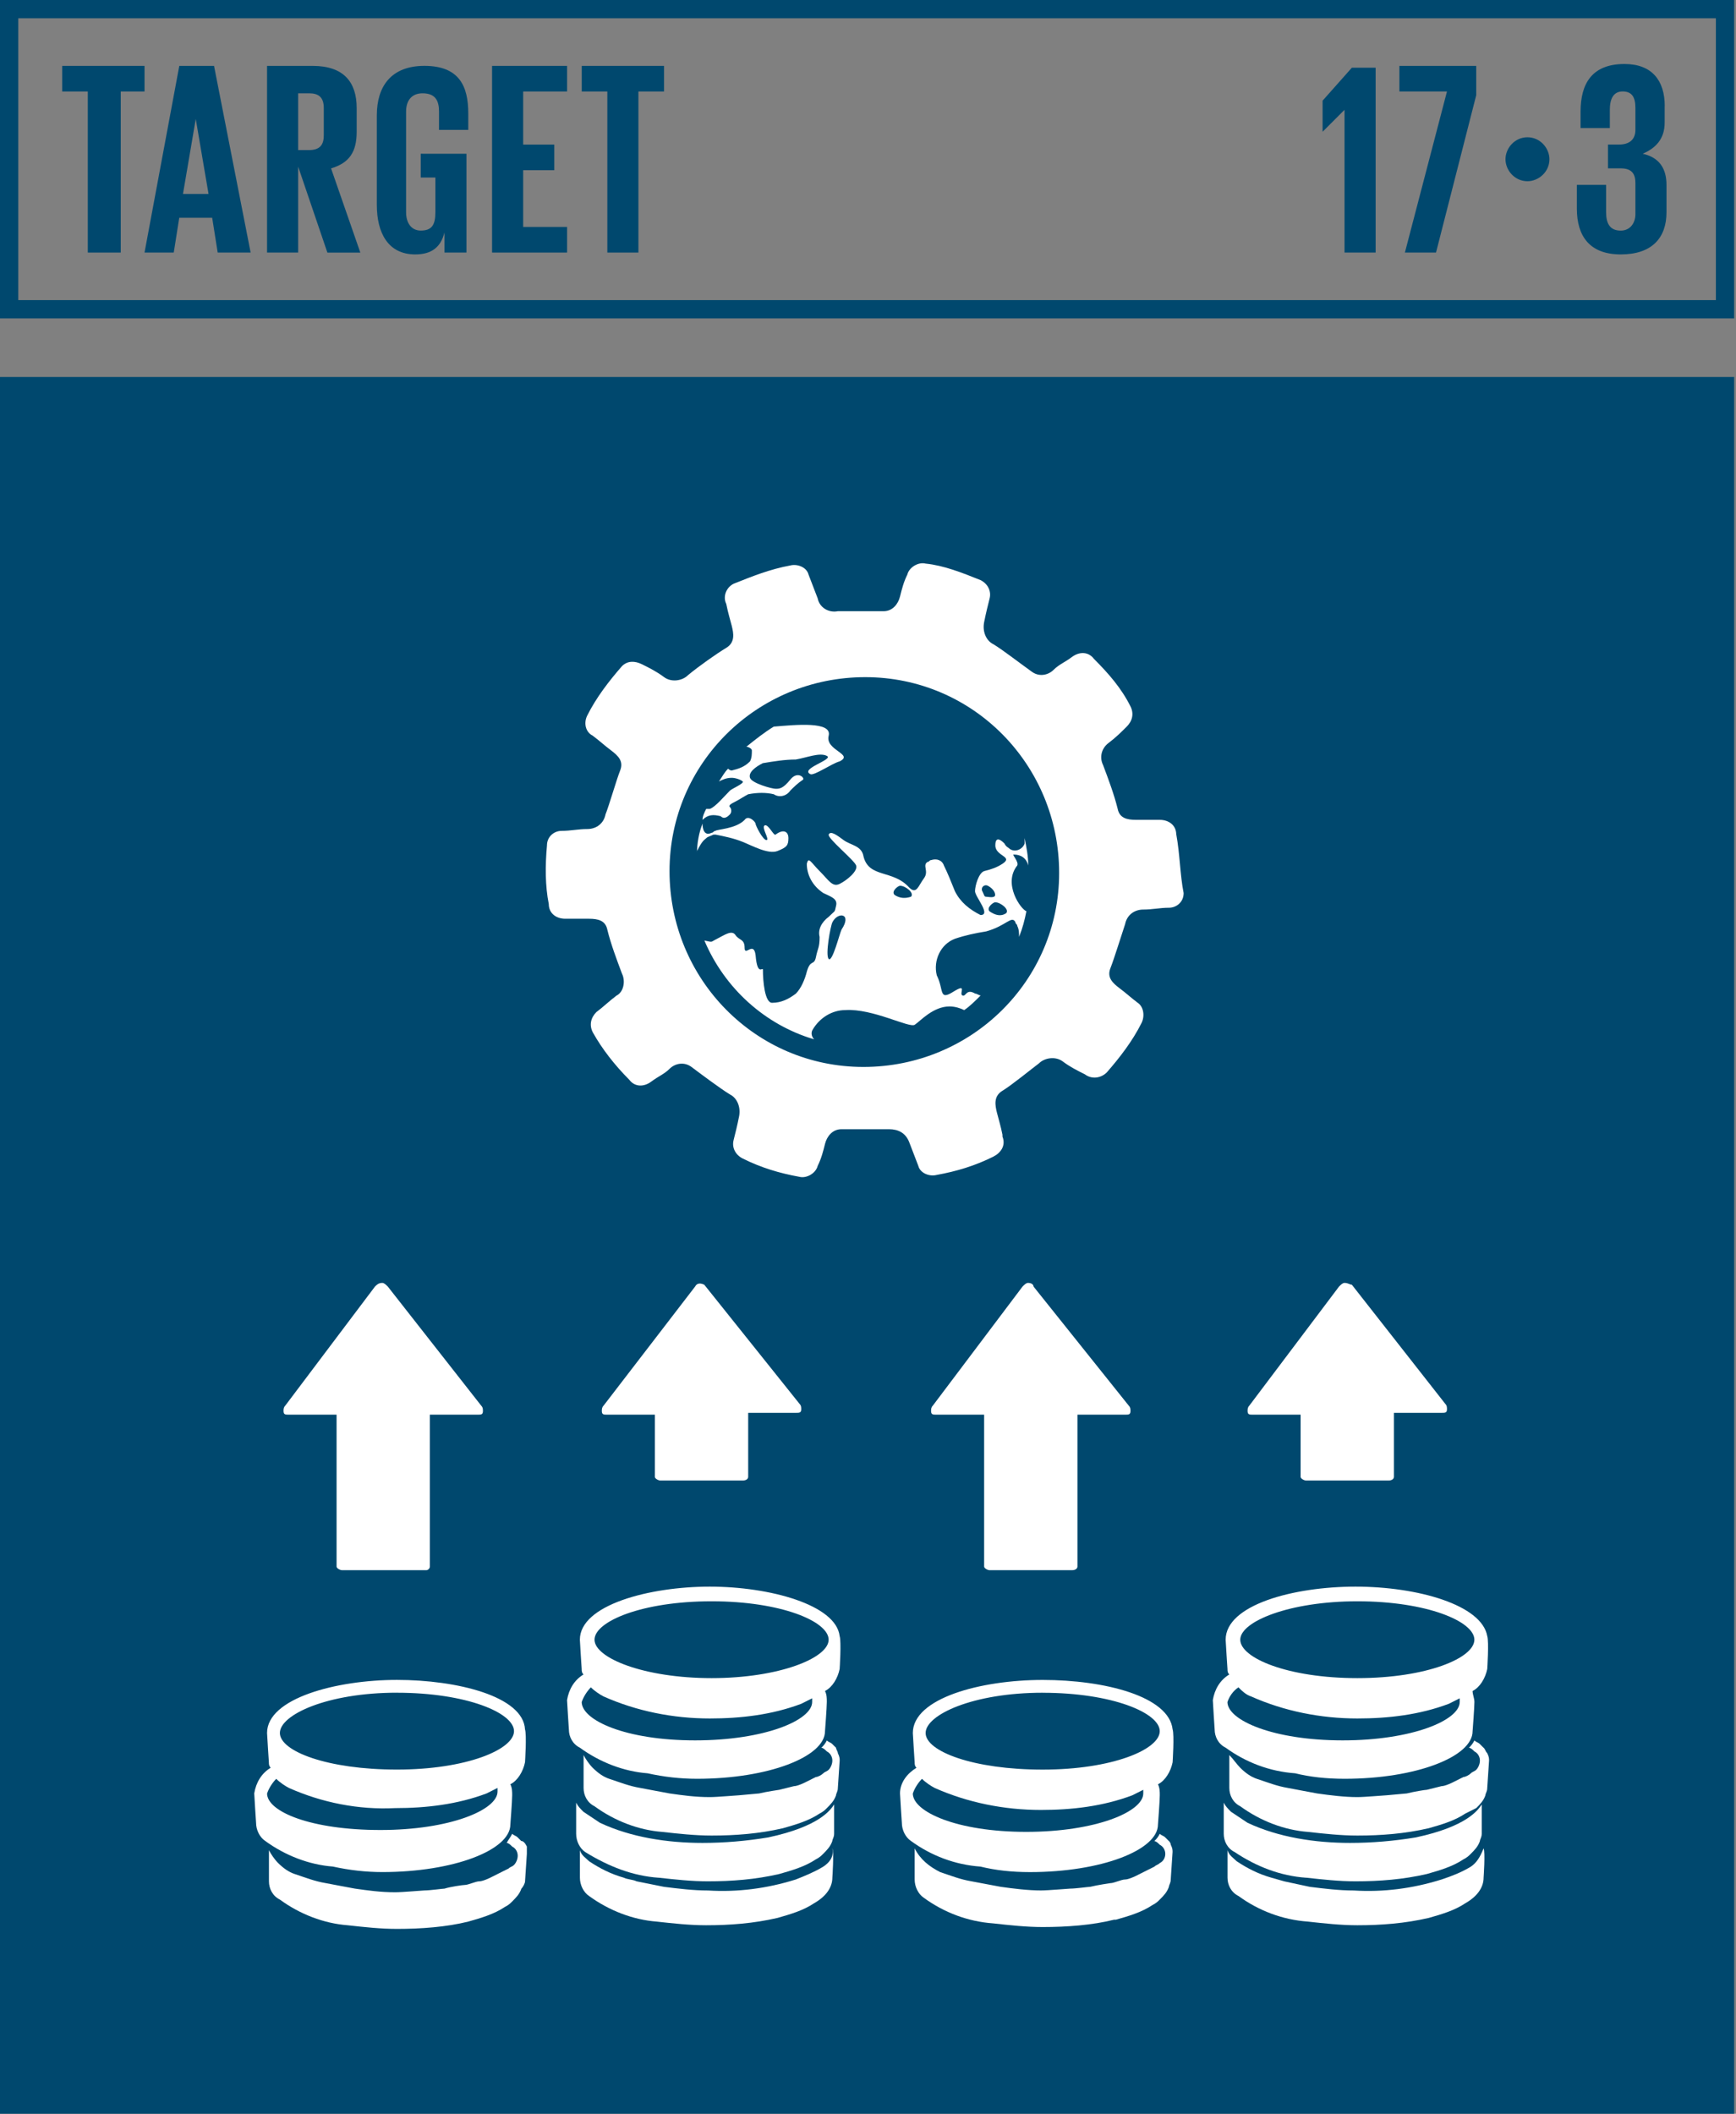 <?xml version="1.0" encoding="UTF-8"?><svg id="Capa_1" xmlns="http://www.w3.org/2000/svg" viewBox="0 0 467 568.37"><rect x="0" y="0" width="467" height="568.37" fill="#808080" stroke="none"/><defs><style>.cls-1{fill:#00486e;}.cls-2{fill:#fff;}</style></defs><path class="cls-1" d="M4.92,80.7H461.59V4.92H4.92V80.7Zm462.08,4.92H0V0H466.51V85.62h.49Z"/><polygon class="cls-1" points="16.73 17.72 38.88 17.72 38.88 24.6 32.48 24.6 32.48 67.91 23.62 67.91 23.62 24.6 16.73 24.6 16.73 17.72"/><path class="cls-1" d="M49.21,52.16h6.89l-3.44-20.18-3.44,20.18Zm-10.33,15.75l9.35-50.19h9.35l9.84,50.19h-8.86l-1.48-9.35h-8.86l-1.48,9.35h-7.87Z"/><path class="cls-1" d="M80.21,24.6v15.75h2.95c2.95,0,3.94-1.48,3.94-3.94v-7.38c0-2.95-1.48-3.94-3.94-3.94h-2.95v-.49Zm0,20.18v23.13h-8.37V17.72h12.3c8.37,0,11.81,4.43,11.81,11.32v6.4c0,5.41-1.97,8.37-6.89,9.84l7.87,22.64h-8.86l-7.87-23.13Z"/><path class="cls-1" d="M113.67,41.34h11.81v26.57h-5.91v-5.41c-.98,3.94-3.44,5.91-7.87,5.91-7.38,0-10.33-5.91-10.33-13.29V31c0-7.87,3.94-13.29,12.79-13.29,9.35,0,11.81,5.41,11.81,12.79v4.43h-7.87v-4.92c0-2.95-.98-4.92-4.43-4.92-2.95,0-4.43,1.97-4.43,4.92v27.07c0,2.95,1.48,4.92,3.94,4.92,2.95,0,3.94-1.48,3.94-4.92v-9.35h-3.94v-6.4h.49Z"/><polygon class="cls-1" points="132.37 17.72 152.55 17.72 152.55 24.6 140.74 24.6 140.74 38.88 149.11 38.88 149.11 45.77 140.74 45.77 140.74 61.02 152.55 61.02 152.55 67.91 132.37 67.91 132.37 17.72"/><polygon class="cls-1" points="156.49 17.72 178.63 17.72 178.63 24.6 171.74 24.6 171.74 67.91 163.38 67.91 163.38 24.6 156.49 24.6 156.49 17.72"/><polygon class="cls-1" points="370.06 17.72 370.06 67.91 361.69 67.91 361.69 29.53 355.79 35.43 355.79 27.07 363.66 18.21 370.06 18.21 370.06 17.72"/><polygon class="cls-1" points="376.45 17.72 397.12 17.72 397.12 25.59 386.3 67.91 377.93 67.91 389.25 24.6 376.45 24.6 376.45 17.72"/><path class="cls-1" d="M410.9,36.91c3.44,0,5.91,2.95,5.91,5.91,0,3.44-2.95,5.91-5.91,5.91-3.44,0-5.91-2.95-5.91-5.91s2.46-5.91,5.91-5.91"/><path class="cls-1" d="M447.81,28.54v4.43c0,4.43-2.46,6.89-5.91,8.37,4.43,.98,6.4,3.94,6.4,8.37v7.38c0,6.89-3.94,11.32-12.3,11.32s-11.81-4.92-11.81-12.3v-6.4h7.87v7.38c0,2.95,.98,4.92,3.94,4.92,2.46,0,3.94-1.97,3.94-4.43v-8.37c0-2.46-.98-3.94-3.94-3.94h-3.44v-6.4h2.95c2.95,0,4.43-1.48,4.43-3.94v-5.91c0-2.95-.98-4.43-3.44-4.43s-3.44,1.97-3.44,4.92v4.92h-7.87v-4.43c0-7.38,2.95-12.79,11.81-12.79,7.38,0,10.83,4.43,10.83,11.32"/><g><rect class="cls-1" x="0" y="101.37" width="466.51" height="467"/><path class="cls-2" d="M232.27,286.89c-29.03,0-52.16-23.62-52.16-52.65s23.62-52.16,52.65-52.16,52.16,23.62,52.16,52.65-23.62,52.16-52.65,52.16m84.15-62.5c0-2.46-1.97-3.94-4.43-3.94h-6.4c-2.46,0-4.43-.49-4.92-2.95-.98-3.94-2.46-7.87-3.94-11.81-.98-1.97-.49-4.43,1.48-5.91,1.97-1.48,3.44-2.95,4.92-4.43,1.48-1.48,1.97-3.44,.98-5.41-2.46-4.92-5.91-8.86-9.84-12.79-1.48-1.97-3.94-1.97-5.91-.49-1.97,1.48-3.44,1.97-4.92,3.44-1.48,1.48-3.94,1.97-5.91,.49-3.44-2.46-7.87-5.91-10.33-7.38-1.97-.98-2.95-3.44-2.46-5.91,.49-2.46,.98-4.43,1.48-6.4,.49-1.97-.49-3.94-2.46-4.92-4.92-1.97-9.84-3.94-14.76-4.43-1.97-.49-4.43,.98-4.92,2.95-.98,1.97-1.48,3.94-1.97,5.91-.49,1.97-1.97,3.94-4.43,3.94h-12.3c-2.46,.49-4.92-.98-5.41-3.44-.98-2.46-1.48-3.94-2.46-6.4-.49-1.97-2.95-2.95-4.92-2.46-5.41,.98-10.33,2.95-15.25,4.92-1.97,.98-2.95,3.44-1.97,5.41,.49,2.46,.98,3.94,1.48,5.91,.49,1.97,.98,4.43-1.48,5.91-2.46,1.48-7.38,4.92-10.33,7.38-1.48,1.48-4.43,1.97-6.4,.49-1.97-1.48-3.94-2.46-5.91-3.44-1.97-.98-3.94-.98-5.41,.49-3.44,3.94-6.89,8.37-9.35,13.29-.98,1.97-.49,4.43,1.48,5.41,1.97,1.48,2.95,2.46,4.92,3.94,1.97,1.48,3.44,2.95,2.46,5.41-.98,2.46-2.95,9.35-3.94,11.81-.49,2.46-2.46,3.94-4.92,3.94s-4.43,.49-6.89,.49c-1.97,0-3.94,1.48-3.94,3.94-.49,5.41-.49,10.83,.49,15.75,0,2.46,1.97,3.94,4.43,3.94h6.4c2.46,0,4.43,.49,4.92,2.95,.98,3.94,2.46,7.87,3.94,11.81,.98,1.97,.49,4.92-1.48,5.91-1.97,1.48-3.44,2.95-5.41,4.43-1.48,1.48-1.97,3.44-.98,5.41,2.46,4.43,5.91,8.86,9.84,12.79,1.48,1.97,3.94,1.97,5.91,.49,1.97-1.48,3.44-1.97,4.92-3.44,1.48-1.48,3.94-1.97,5.91-.49,1.97,1.48,7.87,5.91,10.33,7.38,1.97,.98,2.95,3.44,2.46,5.91-.49,2.46-.98,4.43-1.48,6.4-.49,1.97,.49,3.94,2.46,4.92,4.92,2.46,9.84,3.94,15.25,4.92,1.97,.49,4.43-.98,4.92-2.95,.98-1.97,1.48-3.94,1.97-5.91,.49-1.97,1.97-3.94,4.43-3.94h12.79c2.46,0,4.43,.98,5.41,3.44,.98,2.46,1.48,3.94,2.46,6.4,.49,1.97,2.95,2.95,4.92,2.46,5.41-.98,10.33-2.46,15.26-4.92,1.97-.98,3.44-2.95,2.46-5.41v-.49c-.49-2.46-.98-3.94-1.48-5.91-.49-1.97-.98-4.43,1.48-5.91,2.46-1.48,7.87-5.91,9.84-7.38,1.48-1.48,4.43-1.97,6.4-.49,1.97,1.48,3.94,2.46,5.91,3.44,1.97,1.48,4.43,.98,5.91-.49,3.44-3.94,6.89-8.37,9.35-13.29,.98-1.97,.49-4.43-.98-5.41-1.97-1.48-2.95-2.46-4.92-3.94-1.97-1.48-3.44-2.95-2.46-5.41,.98-2.46,2.95-8.86,3.94-11.81,.49-2.46,2.46-3.94,4.92-3.94s4.43-.49,6.89-.49c1.97,0,3.94-1.48,3.94-3.94-.98-4.92-.98-10.33-1.97-15.75"/><path class="cls-2" d="M193.89,219.48c.98,.98,1.97,0,2.46-.49,.49-.49,.49-1.48,0-1.97s.49-.98,1.48-1.48c.98-.49,2.46-1.48,3.44-1.97,2.46-.49,4.92-.49,6.89,0,1.48,.98,3.44,.49,4.43-.98,.98-.98,1.97-1.97,3.44-2.95,.49-.49-1.48-2.46-3.44,0-1.97,2.46-2.95,2.46-3.94,2.46s-6.4-1.48-6.89-2.95c-.49-1.48,1.48-2.95,3.44-3.94,2.95-.49,5.91-.98,8.86-.98,2.95-.49,6.4-1.97,8.37-.98,1.97,.98-7.38,3.44-4.43,4.92,.98,.49,5.91-2.95,7.87-3.44,3.94-1.97-3.94-2.95-2.95-6.89,.98-3.94-8.86-2.95-14.76-2.46-2.46,1.48-4.92,3.44-7.38,5.41,.49,0,1.48,.49,1.48,.98,0,.98,0,1.97-.49,2.95-1.48,1.48-2.95,1.97-4.92,2.46q-.49,0-.98-.49c-.98,.98-1.48,1.97-2.46,3.44,.98-.49,1.97-.98,3.44-.98,.98,0,2.46,.49,2.95,.98s-2.95,1.97-3.44,2.46c-1.48,1.48-3.94,4.43-5.41,4.92h-.98c-.49,.98-.98,1.97-.98,2.95,1.48-1.48,2.95-1.48,4.92-.98"/><path class="cls-2" d="M270.65,245.56c-1.48,.98-2.95,.49-4.43-.49-.98-.98,.98-2.46,1.48-2.46,1.48,0,3.94,1.97,2.95,2.95m-6.4-5.91c-.49-.98,.49-1.97,1.48-1.48,.98,.49,1.97,1.48,1.97,2.46s-1.97,.49-2.46,.49-.49-.49-.98-1.48m-19.19,1.48c-1.48,.49-2.95,.49-4.43-.49-.98-.98,.98-2.46,1.48-2.46,1.48,0,3.94,1.97,2.95,2.95m-18.7,8.86c-.49,.98-2.46,8.86-3.44,7.87-.98-.98,.49-8.86,.98-9.84,1.48-2.95,5.41-2.46,2.46,1.97m43.3-17.72c-1.48,.98-2.95,1.48-4.92,1.97-1.48,.49-2.46,3.94-2.46,5.41s4.43,6.4,1.48,6.4c-2.95-1.48-5.41-3.44-6.89-6.4-.98-2.46-1.97-4.92-2.95-6.89-.49-1.48-1.97-1.97-3.44-1.48-.49,0-.49,.49-.98,.49-1.48,.98,.49,2.46-.98,4.43-1.48,1.97-1.97,4.43-3.94,2.46-4.43-4.92-10.83-2.46-12.3-8.37-.49-2.95-3.44-2.95-5.41-4.43-1.97-1.48-3.44-2.46-3.94-1.48-.49,.98,6.89,6.89,7.38,8.37,.49,1.48-2.46,3.94-4.43,4.92-1.97,.98-2.95-.98-5.41-3.44-2.46-2.46-2.95-3.94-3.44-1.97,0,2.95,1.48,5.91,4.43,7.87,1.97,.98,3.94,1.48,3.44,3.44-.49,1.97,0,.98-1.97,2.95-1.97,1.48-2.95,3.44-2.46,5.41,0,2.95-.49,2.95-.98,5.41-.49,2.46-1.48,.49-2.46,3.94-.49,1.97-1.48,4.43-2.95,5.91-1.97,1.48-3.94,2.46-6.4,2.46-1.97,0-2.46-5.91-2.46-8.86,0-.98-1.48,1.97-1.97-3.94-.49-3.94-2.95,.49-2.95-1.97s-1.48-1.97-2.46-3.44c-.98-1.48-2.95,0-4.92,.98-1.97,.98-.98,.98-3.44,.49,5.41,12.79,16.24,22.64,29.53,26.57-.49-.49-.98-1.48-.49-2.46,1.97-3.44,5.41-5.41,8.86-5.41,7.38-.49,17.22,4.92,18.7,3.94,1.48-.98,4.92-4.92,9.35-4.92,1.48,0,2.95,.49,3.94,.98,1.48-.98,2.95-2.46,4.43-3.94-.49,0-.98-.49-1.48-.49-2.46-1.48-2.46,.98-3.44,.49-.98-.49,1.48-3.44-2.46-.98-3.94,2.46-2.46-.49-4.43-4.43-.98-3.94,.98-8.37,4.92-9.84,2.95-.98,5.41-1.48,8.37-1.97,5.41-1.48,6.89-4.43,7.87-2.46,0,.49,.49,.49,.49,.98,.49,.98,.49,1.97,.49,2.95,.98-2.46,1.48-4.43,1.97-6.89-1.48-.49-6.4-7.38-2.46-12.3,.49-.98-1.48-2.95-.98-2.95,1.97,0,3.44,.98,3.94,2.95,0-2.46-.49-4.92-.98-7.38v1.48c-.49,1.48-2.46,2.46-3.94,1.48-.49-.49-.98-.49-1.48-1.48-.49-.49-2.46-2.46-2.46,.49s4.92,2.95,1.97,4.92"/><path class="cls-2" d="M192.41,224.4c2.46,.49,4.92,.98,7.38,1.97,2.46,.98,6.89,3.44,9.35,2.46,2.46-.98,2.95-1.48,2.95-3.44s-1.48-2.46-3.44-.98c-.49,.49-1.97-2.95-2.95-2.46-.98,.49,1.48,3.94,.49,3.94s-2.95-3.94-2.95-4.43-1.97-2.46-2.95-.98c-2.46,2.46-7.38,2.46-7.87,2.95-.49,0-.49,.49-.98,.49-1.97,.98-2.46-.98-2.46-2.46-.98,2.46-1.48,5.41-1.48,7.87v-.49c1.48-2.95,1.97-2.95,2.46-3.44s.98-.49,1.97-.98h.49Z"/><path class="cls-2" d="M221.44,501.94c-2.46,1.48-4.92,2.46-7.38,3.44-7.87,2.46-15.75,3.44-23.62,2.95-3.94,0-7.87-.49-11.81-.98-2.46-.49-4.92-.98-7.38-1.48-.98-.49-2.46-.49-3.44-.98-3.44-.98-6.4-2.46-9.35-4.43-.98-.98-1.97-1.48-2.46-2.95v7.38c0,1.97,.98,3.94,2.46,4.92,5.41,3.94,11.81,6.4,18.21,6.89,4.43,.49,8.86,.98,13.29,.98,6.4,0,12.79-.49,19.19-1.97,3.44-.98,6.89-1.97,9.84-3.94,3.44-1.97,4.92-4.43,4.92-6.89,0,0,.49-6.89,0-7.87,.49,2.46-.98,3.94-2.46,4.92"/><path class="cls-2" d="M156.49,457.65c.49-1.48,1.48-2.95,2.46-3.94,.98,.98,2.46,1.97,3.44,2.46,8.86,3.94,18.7,5.91,28.54,5.91,8.37,0,16.73-.98,24.6-3.94,.98-.49,1.97-.98,2.95-1.48v.98c0,4.92-12.79,10.33-31.49,10.33s-30.51-5.41-30.51-10.33m34.94-27.07c18.7,0,31.49,5.41,31.49,10.33s-13.29,10.33-31.49,10.33-31.49-5.41-31.49-10.33,12.79-10.33,31.49-10.33m-3.94,47.73c19.19,0,34.45-5.91,34.45-12.79,0,0,.49-6.4,.49-7.87,0-.98,0-1.97-.49-2.95,1.97-.98,3.44-3.44,3.94-5.91,0,0,.49-7.38,0-8.86-.98-8.37-18.7-13.29-34.94-13.29s-34.94,4.92-34.94,14.27c0,.49,.49,7.87,.49,7.87,0,.49,0,.98,.49,1.48-2.46,1.48-3.94,3.94-4.43,6.89,0,.49,.49,7.87,.49,7.87,0,1.97,.98,3.94,2.95,4.92,5.41,3.94,11.81,6.4,18.21,6.89,4.43,.98,8.86,1.48,13.29,1.48"/><path class="cls-2" d="M177.15,504.89c4.43,.49,8.86,.98,13.29,.98,6.4,0,12.79-.49,19.19-1.97,3.44-.98,6.89-1.97,9.84-3.94,.98-.49,1.48-.98,1.97-1.48,.98-.98,1.97-1.97,2.46-3.44,0-.49,.49-.98,.49-1.97v-7.87c-.98,1.48-3.94,5.91-17.72,8.86-5.91,.98-11.81,1.48-17.72,1.48-9.35,0-19.19-1.48-27.56-5.41-1.48-.98-2.95-1.97-4.43-2.95-.98-.98-1.48-1.48-1.97-2.46v8.37c0,1.97,.98,3.94,2.46,4.92,6.4,3.94,12.79,6.4,19.68,6.89"/><path class="cls-2" d="M224.89,469.95q-.49-.49-.98-.98c-.49-.49-.98-.49-1.48-.98-.49,.98-.98,1.48-1.48,1.97,.49,0,.98,.49,1.48,.98,.98,.49,1.48,1.48,1.48,2.46s-.49,1.97-.98,2.46-.98,.49-1.48,.98-1.48,.98-1.97,.98c0,0-1.97,.98-2.95,1.48,0,0-1.97,.98-2.95,.98l-3.94,.98s-3.44,.49-5.41,.98l-5.41,.49c-.49,0-5.91,.49-7.87,.49-3.94,0-7.38-.49-10.83-.98-2.46-.49-5.41-.98-7.87-1.48-2.95-.49-5.41-1.48-8.37-2.46-1.48-.49-2.95-1.48-4.43-2.95-.98-.98-1.97-2.46-2.46-3.44v8.86c0,1.97,.98,3.94,2.95,4.92,5.41,3.94,11.81,6.4,18.21,6.89,4.43,.49,8.86,.98,13.29,.98,6.4,0,12.79-.49,19.19-1.97,3.44-.98,6.89-1.97,9.84-3.94,.98-.49,1.48-.98,1.97-1.48,.98-.98,1.97-1.97,2.46-3.44,0-.49,.49-.98,.49-1.97l.49-7.38c0-.49,0-.98-.49-1.97,0-.49-.49-.98-.49-1.48"/><path class="cls-2" d="M71.85,482.25c.49-1.48,1.48-2.95,2.46-3.94,.98,.98,2.46,1.97,3.44,2.46,8.86,3.94,18.7,5.91,28.54,5.41,8.37,0,16.73-.98,24.6-3.94,.98-.49,1.97-.98,2.95-1.48v.98c0,4.92-12.79,10.33-31.49,10.33s-30.51-4.92-30.51-9.84m34.94-27.07c18.7,0,31.49,5.41,31.49,10.33s-12.79,10.33-31.49,10.33-31.49-4.92-31.49-9.84,12.79-10.83,31.49-10.83m-3.94,48.23c19.19,0,34.45-5.91,34.45-12.79,0,0,.49-6.4,.49-7.87,0-.98,0-1.97-.49-2.95,1.97-.98,3.44-3.44,3.94-5.91,0,0,.49-7.38,0-8.86-.49-8.86-18.21-13.29-34.45-13.29s-34.94,4.92-34.94,14.27c0,.49,.49,7.87,.49,7.87,0,.49,0,.98,.49,1.48-2.46,1.48-3.94,3.94-4.43,6.89,0,.49,.49,7.87,.49,7.87,0,1.97,.98,3.94,2.46,4.92,5.41,3.94,11.81,6.4,18.21,6.89,4.43,.98,8.86,1.48,13.29,1.48"/><path class="cls-2" d="M140.25,495.05q-.49-.49-.98-.98c-.49-.49-.98-.49-1.48-.98-.49,.98-.98,1.48-1.48,2.46,.49,0,.98,.49,1.48,.98,.98,.49,1.48,1.48,1.48,2.46s-.49,1.97-.98,2.46-.98,.49-1.48,.98l-1.97,.98-2.95,1.48s-1.97,.98-2.95,.98-2.95,.98-3.94,.98c-.49,0-3.94,.49-5.41,.98-.49,0-3.94,.49-5.41,.49-.49,0-5.91,.49-7.87,.49-3.94,0-7.38-.49-10.83-.98-2.46-.49-5.41-.98-7.87-1.48-2.95-.49-5.41-1.48-8.37-2.46-1.48-.49-2.95-1.48-4.43-2.95-.98-.98-1.97-2.46-2.46-3.44v8.37c0,1.97,.98,3.94,2.95,4.92,5.41,3.94,11.81,6.4,18.21,6.89,4.43,.49,8.86,.98,13.29,.98,6.4,0,13.29-.49,19.19-1.97,3.44-.98,6.89-1.97,9.84-3.94,.98-.49,1.48-.98,1.97-1.48,.98-.98,1.97-1.97,2.46-3.44,.49-.49,.98-1.48,.98-1.97l.49-7.38v-1.97c-.49-.98-.98-1.48-1.48-1.48"/><path class="cls-2" d="M104.32,345.94l25.1,31.99c.49,.49,.49,.98,.49,1.48,0,.98-.49,.98-1.48,.98h-12.79v40.84c0,.49-.49,.98-.98,.98h-22.64c-.49,0-1.48-.49-1.48-.98v-40.84h-12.79c-.98,0-1.48,0-1.48-.98,0-.49,0-.98,.49-1.48l24.11-31.99c.49-.49,.98-.98,1.97-.98,.49,0,.98,.49,1.48,.98"/><path class="cls-2" d="M189.46,345.45l25.59,31.99c.49,.49,.49,.98,.49,1.48,0,.98-.49,.98-1.48,.98h-12.79v17.22c0,.49-.49,.98-1.48,.98h-22.14c-.49,0-1.48-.49-1.48-.98v-16.73h-12.79c-.98,0-1.48,0-1.48-.98,0-.49,0-.98,.49-1.48l24.6-31.99c.49-.98,1.48-.98,2.46-.49"/><path class="cls-2" d="M395.65,501.94c-2.46,1.48-4.92,2.46-7.87,3.44-7.87,2.46-15.75,3.44-23.62,2.95-3.94,0-7.87-.49-11.81-.98-2.46-.49-4.43-.98-6.89-1.48l-3.44-.98c-3.44-.98-6.4-2.46-9.35-4.43-.98-.98-1.97-1.48-2.46-2.95v7.38c0,1.97,.98,3.94,2.95,4.92,5.41,3.94,11.81,6.4,18.7,6.89,4.43,.49,8.86,.98,13.29,.98,6.4,0,12.79-.49,19.19-1.97,3.44-.98,6.89-1.97,9.84-3.94,3.44-1.97,4.92-4.43,4.92-6.89,0,0,.49-6.89,0-7.87-.98,2.46-1.97,3.94-3.44,4.92"/><path class="cls-2" d="M330.2,457.65c.49-1.48,1.48-2.95,2.95-3.94,.98,.98,1.97,1.97,3.44,2.46,8.86,3.94,18.7,5.91,28.54,5.91,8.37,0,16.73-.98,24.6-3.94,.98-.49,1.97-.98,2.95-1.48v.98c0,4.92-12.79,10.33-31.49,10.33s-31-5.41-31-10.33m34.94-27.07c18.7,0,31.49,5.41,31.49,10.33s-12.79,10.33-31.49,10.33-31.49-5.41-31.49-10.33,13.29-10.33,31.49-10.33m-3.44,47.73c19.19,0,34.45-5.91,34.45-12.79,0,0,.49-6.4,.49-7.87,0-.98-.49-1.97-.49-2.95,1.97-.98,3.44-3.44,3.94-5.91,0,0,.49-7.38,0-8.86-1.48-8.37-18.7-13.29-35.43-13.29s-34.94,4.92-34.94,14.27c0,.49,.49,7.87,.49,7.87,0,.49,0,.98,.49,1.48-2.46,1.48-3.94,3.94-4.43,6.89,0,.49,.49,7.87,.49,7.87,0,1.97,.98,3.94,2.95,4.92,5.41,3.94,11.81,6.4,18.7,6.89,3.94,.98,8.37,1.48,13.29,1.48"/><path class="cls-2" d="M351.36,504.89c4.43,.49,8.86,.98,13.29,.98,6.4,0,12.79-.49,19.19-1.97,3.44-.98,6.89-1.97,9.84-3.94,.98-.49,1.48-.98,1.97-1.48,.98-.98,1.97-1.97,2.46-3.44,0-.49,.49-.98,.49-1.97v-7.87c-.98,1.48-3.94,5.91-17.72,8.86-5.91,.98-11.81,1.48-17.72,1.48-9.35,0-19.19-1.48-27.56-5.41-1.48-.98-2.95-1.97-4.43-2.95-.98-.98-1.48-1.48-1.97-2.46v8.37c0,1.97,.98,3.94,2.95,4.92,5.91,3.94,12.3,6.4,19.19,6.89"/><path class="cls-2" d="M399.09,469.95q-.49-.49-.98-.98c-.49-.49-.98-.49-1.48-.98-.49,.98-.98,1.48-1.48,1.97,.49,0,.98,.49,1.48,.98,.98,.49,1.48,1.48,1.48,2.46s-.49,1.97-.98,2.46c-.49,.49-.98,.49-1.48,.98-.49,.49-1.48,.98-1.97,.98l-2.95,1.48s-1.97,.98-2.95,.98l-3.94,.98c-.49,0-3.44,.49-5.41,.98l-5.41,.49c-.49,0-5.91,.49-7.87,.49-3.44,0-7.38-.49-10.83-.98-2.46-.49-5.41-.98-7.87-1.48-2.95-.49-5.41-1.48-8.37-2.46-1.48-.49-2.95-1.48-4.43-2.95-.98-.98-1.97-2.46-2.95-3.44v8.86c0,1.97,.98,3.94,2.95,4.92,5.41,3.94,11.81,6.4,18.21,6.89,4.43,.49,8.86,.98,13.29,.98,6.4,0,12.79-.49,19.19-1.97,3.44-.98,6.89-1.97,9.84-3.94,.98-.49,1.97-.98,2.95-1.48,.98-.98,1.97-1.97,2.46-3.44,0-.49,.49-.98,.49-1.97l.49-7.38c0-.49,0-.98-.49-1.97-.49-.49-.49-.98-.98-1.48"/><path class="cls-2" d="M245.56,482.25c.49-1.48,1.48-2.95,2.46-3.94,.98,.98,2.46,1.97,3.44,2.46,8.86,3.94,18.7,5.91,28.54,5.91,8.37,0,16.73-.98,24.6-3.94l2.95-1.48v.98c0,4.92-12.79,10.33-31.49,10.33s-30.51-5.41-30.51-10.33m34.94-27.07c18.7,0,31.49,5.41,31.49,10.33s-12.79,10.33-31.49,10.33-31.49-4.92-31.49-9.84,12.79-10.83,31.49-10.83m-3.44,48.23c19.19,0,34.45-5.91,34.45-12.79,0,0,.49-6.4,.49-7.87,0-.98,0-1.97-.49-2.95,1.97-.98,3.44-3.44,3.94-5.91,0,0,.49-7.38,0-8.86-.98-8.86-18.21-13.29-34.94-13.29s-34.94,4.92-34.94,14.27c0,.49,.49,7.87,.49,7.87,0,.49,0,.98,.49,1.48-2.46,1.48-4.43,3.94-4.43,6.89,0,.49,.49,7.87,.49,7.87,0,1.97,.98,3.94,2.46,4.92,5.41,3.94,11.81,6.4,18.7,6.89,3.94,.98,8.37,1.48,13.29,1.48"/><path class="cls-2" d="M314.45,495.05l-.98-.98c-.49-.49-.98-.49-1.48-.98-.49,.98-.98,1.48-1.48,1.97,.49,0,.98,.49,1.48,.98,.98,.49,1.48,1.48,1.48,2.46s-.49,1.97-1.48,2.46c-.49,.49-.98,.49-1.48,.98l-1.97,.98-2.95,1.48s-1.97,.98-2.95,.98-2.95,.98-3.94,.98c0,0-3.44,.49-5.41,.98-.49,0-3.94,.49-5.41,.49-.49,0-5.91,.49-7.87,.49-3.44,0-7.38-.49-10.83-.98-2.46-.49-5.41-.98-7.87-1.48-2.95-.49-5.41-1.48-8.37-2.46-2.95-1.48-5.41-3.44-6.89-6.4v8.37c0,1.97,.98,3.94,2.46,4.92,5.41,3.94,11.81,6.4,18.7,6.89,4.43,.49,8.86,.98,13.29,.98,6.4,0,13.29-.49,19.19-1.97h.49c3.44-.98,6.89-1.97,9.84-3.94,.98-.49,1.48-.98,1.97-1.48,.98-.98,1.97-1.97,2.46-3.44,0-.49,.49-.98,.49-1.97l.49-7.38c0-.49,0-.98-.49-1.97,0-.49-.49-.98-.49-.98"/><path class="cls-2" d="M278.03,345.94l25.59,31.99c.49,.49,.49,.98,.49,1.48,0,.98-.49,.98-1.48,.98h-12.79v40.84c0,.49-.49,.98-1.48,.98h-22.14c-.49,0-1.48-.49-1.48-.98v-40.84h-12.79c-.98,0-1.48,0-1.48-.98,0-.49,0-.98,.49-1.48l24.11-31.99c.49-.49,.98-.98,1.48-.98,.98,0,1.48,.49,1.48,.98"/><path class="cls-2" d="M363.66,345.45l25.1,31.99c.49,.49,.49,.98,.49,1.48,0,.98-.49,.98-1.48,.98h-12.79v17.22c0,.49-.49,.98-1.48,.98h-22.14c-.49,0-1.48-.49-1.48-.98v-16.73h-12.79c-.98,0-1.48,0-1.48-.98,0-.49,0-.98,.49-1.48l24.11-31.99c.49-.49,.98-.98,1.48-.98,.98,0,1.48,.49,1.97,.49"/></g></svg>